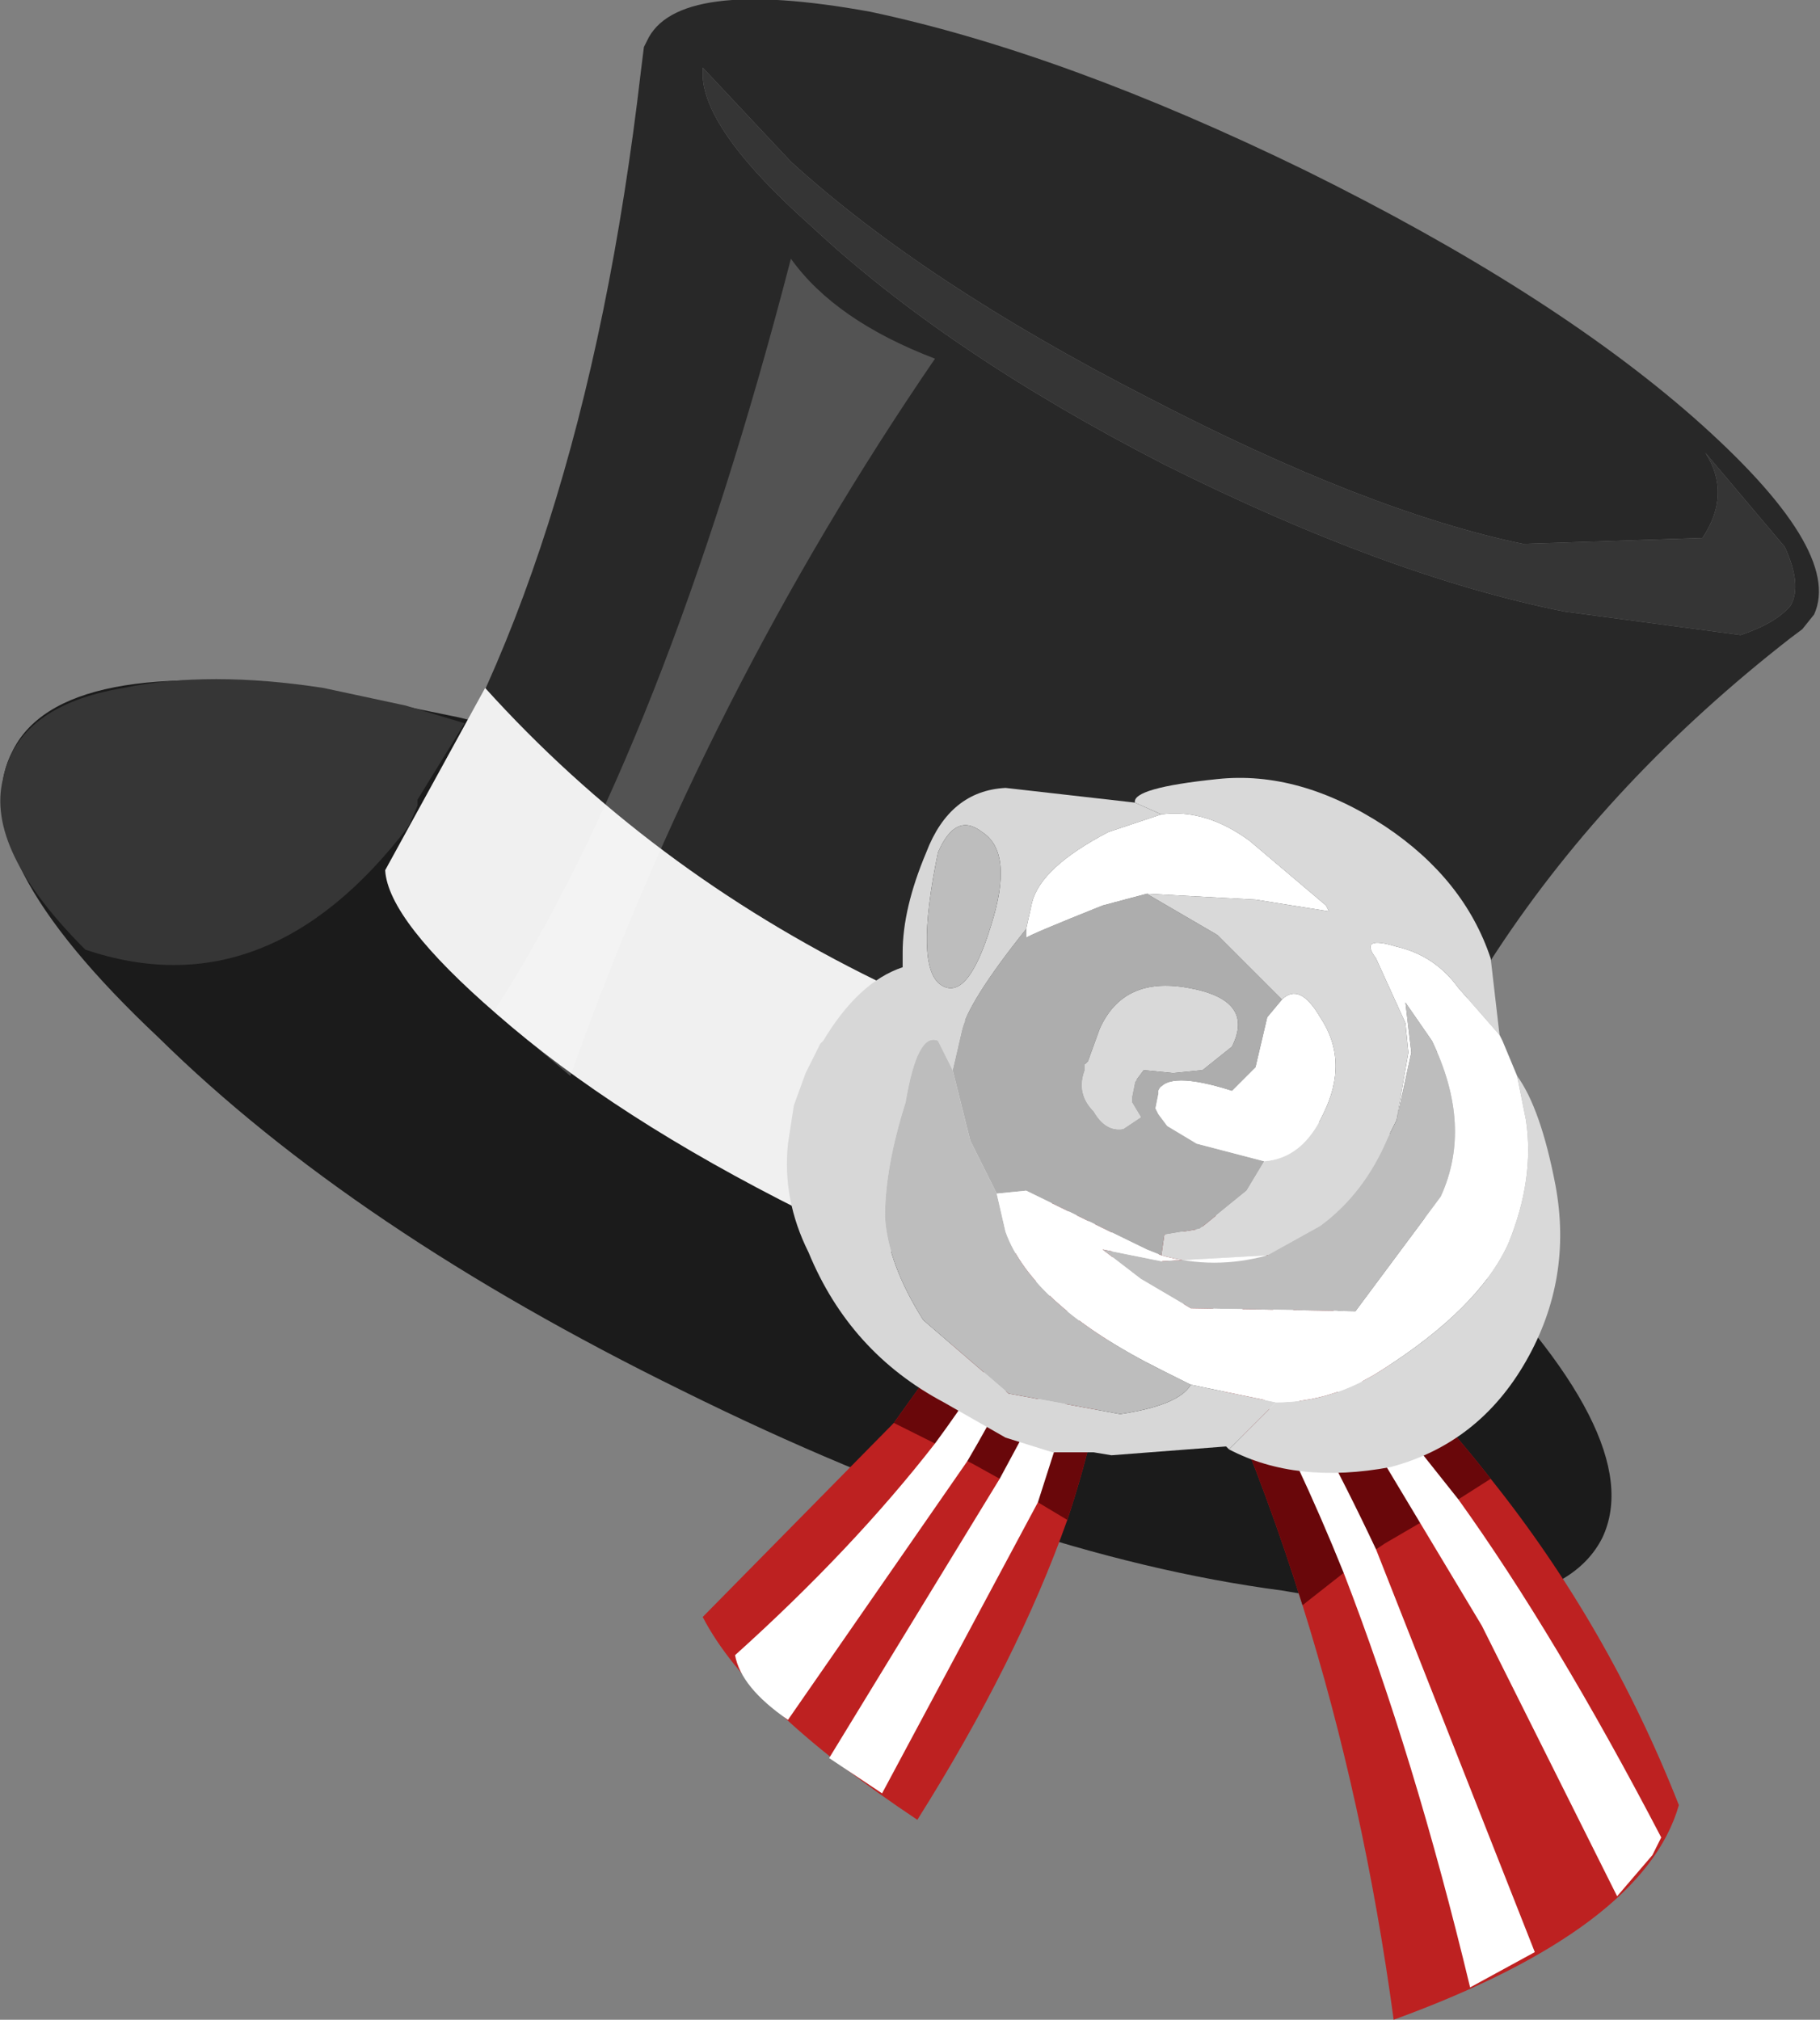 <svg xmlns="http://www.w3.org/2000/svg" xmlns:ffdec="https://www.free-decompiler.com/flash" xmlns:xlink="http://www.w3.org/1999/xlink" ffdec:objectType="frame" width="30.95" height="34.35"><rect width="100%" height="100%" fill="#808080" stroke="none"/><use ffdec:characterId="1" xlink:href="#a" width="30.95" height="34.35"/><defs><g id="a" fill-rule="evenodd"><path fill="#1b1b1b" d="m5.6 11.75 2.2.45 1 .25q3.25.95 6.95 2.75 5.65 2.8 8.95 5.95 3.35 3.3 2.55 5-.85 1.7-5.45.9-4.55-.6-10.2-3.4-5.6-2.75-8.9-6Q-.65 14.5.2 12.8q.8-1.7 5.4-1.05"/><path fill="#282828" d="m10.9 1.2.05-.4.05-.1q.5-1.1 3.8-.5 3.3.7 7.4 2.7 4.15 2.05 6.6 4.2 2.55 2.25 2.05 3.35l-.2.25-.2.15q-6.1 4.75-7.75 11.75l-3.2.1q-2.65-.55-5.85-2.1-3.2-1.6-5.2-3.35Q6.6 15.6 6.6 14.7q3.3-4.85 4.3-13.5m1.05.1q.05.95 1.85 2.55 2.3 2.15 6 4.05 3.8 1.9 6.8 2.5l3 .4q.6-.2.85-.5.2-.35-.1-1L29 7.7q.45.7-.05 1.45l-3.05.1q-2.65-.55-6.4-2.5-3.8-1.95-6.05-4l-1.5-1.6z"/><path fill="#353535" d="M11.95 1.3v-.15l1.5 1.6q2.25 2.05 6.05 4 3.75 1.95 6.4 2.5l3.05-.1q.5-.75.05-1.45l1.35 1.6q.3.65.1 1-.25.3-.85.5l-3-.4q-3-.6-6.8-2.5-3.7-1.9-6-4.05-1.8-1.6-1.85-2.55"/><path fill="#f0f0f0" d="M8.25 11.7q5.55 6.15 15.5 7.6-.7 1.6-1.1 3.4-.65.5-3.15 0-2.65-.55-5.85-2.1-3.2-1.6-5.2-3.35-1.85-1.6-1.9-2.45z"/><path fill="#363636" d="m7.9 12.3-.8 1.3v.1l-.15.35q-2.4 3.15-5.5 2.1-1.7-1.7-1.4-2.9Q.3 12 2.1 11.7q1.45-.3 3.4 0l1.4.3z"/><path fill="#fff" fill-opacity=".2" d="M13.45 4.4q.75 1.05 2.45 1.7-3.9 5.7-6.2 12.2l-1.3-1.1q2.9-4.5 5.05-12.8"/><path fill="#bd2121" d="M20.15 20.3q3.05 2.1 5.2 4.85 2 2.5 3.2 5.55-.6 2.1-4.85 3.65-.5-3.7-1.55-7.05-1.15-3.7-3-7l-.4-.7.1.7q.3 2.55-.7 5.55-.85 2.4-2.55 5.1-2.85-1.9-3.65-3.45l3.25-3.3 2.8-3.9.6-1.1.15.2z"/><path fill="#69070a" d="m19.15 20.3-.4-.7.1.7q.3 2.55-.7 5.55l-.5-.3-.4-.25-.25-.15-.45-.25-.1-.05-.55-.3-.7-.35 2.8-3.9.6-1.1.15.2 1.4.9q3.05 2.1 5.2 4.85l-.55.35-.1.05-.15.1-.2.15-.2.1-.6.35-.15.1-.3.25-.25.15-.7.55q-1.15-3.7-3-7"/><path fill="#fff" d="M18.7 19.65v.65l-.65 4-.4 1.25L15 30.5l-.9-.6 2.9-4.75.35-.65q.85-1.85 1.25-4.2zm.8.65q1.9 1.8 3.9 6.05l2.7 6.85-1.1.6q-.95-3.95-2.15-7.05-1.55-3.85-3.55-6.45l-.35-.45zm-1-.65-.1.65q-.45 2-1.95 4.55l-3.05 4.4q-.8-.55-.9-1.1 2-1.8 3.4-3.6 1.55-2.1 2.4-4.25zm1.25.65q1.8 1.4 3.7 3.5l1.35 1.7q1.65 2.3 3.45 5.75l-.15.3-.6.7-2.3-4.6-1.05-1.75-.9-1.5q-1.45-2.25-3.6-4.1l-.8-.65z"/><path fill="#adadad" d="M18.45 18.1v.1q-.15.4.15.7.2.35.5.3l.3-.2-.15-.25v-.1l.05-.25.15-.2.5.05.5-.05.5-.4q.4-.8-.75-1-1.1-.2-1.5.7l-.2.55zm.3-2.7.75-.2 1.2.7 1.1 1.1-.25.3-.2.85-.4.4q-1.1-.35-1.25 0v.05l-.05.25.05.1.15.2.5.3 1.15.3-.3.5-.8.65-.6.1-.05.35-.25-.1-2.05-1-.5.05-.45-.9-.3-1.2.15-.65q.1-.5 1.1-1.75v.15q.05-.05 1.3-.55"/><path fill="#d9d9d9" d="M19.3 13.65q-.05-.25 1.4-.4 1.4-.15 2.85.8 1.35.9 1.8 2.25l.15 1.3-.7-.8q-.4-.55-1.05-.7-.65-.2-.35.2l.5 1.1.05.5-.2 1.15-.15.3q-.4.95-1.15 1.5l-.9.5q-.9.25-1.8 0l.05-.35.6-.1.8-.65.3-.5q.65-.05 1-.8.45-.9-.05-1.65-.35-.6-.65-.3l-1.1-1.1-1.2-.7 1.85.1 1.25.2-.05-.1-1.3-1.1q-.75-.55-1.5-.45zm6.35 7.5q.45-1.1.3-2.1l-.15-.75q.4.55.65 1.85.3 1.6-.5 3t-2.3 1.8q-1.6.3-2.75-.3l.8-.8q.95 0 1.8-.55 1.65-1.05 2.15-2.15m-7.2-3.05.05-.05.2-.55q.4-.9 1.5-.7 1.15.2.75 1l-.5.4-.5.05-.5-.05-.15.2-.05.25v.1l.15.25-.3.2q-.3.05-.5-.3-.3-.3-.15-.7z"/><path fill="#d7d7d7" d="m17.1 13.4 2.2.25.45.2-.9.3q-1.15.6-1.3 1.2l-.1.45q-1 1.25-1.1 1.75l-.15.65-.25-.5q-.35-.15-.55 1.05-.35 1.1-.35 1.95.05.8.65 1.75l1.45 1.25 1.9.35q1-.15 1.2-.5l1.45.3-.8.8-.05-.05-1.95.15-.3-.05h-.7l-.8-.25-1.05-.6q-1.6-.85-2.3-2.55-.45-.9-.35-1.85l.1-.65.2-.55.25-.5.05-.05q.6-1 1.35-1.25v-.25q0-.75.4-1.7.4-1.05 1.35-1.1m-.4.75q-.45-.35-.75.35-.4 1.95.05 2.25t.85-1q.4-1.25-.15-1.6"/><path fill="#bdbdbd" d="M16.7 14.15q.55.35.15 1.6-.4 1.3-.85 1t-.05-2.25q.3-.7.75-.35m7.65 3.55q.7 1.45.15 2.65l-1.45 1.95-2.8-.05-.85-.5-.65-.5 1 .2 1.8-.1.9-.5q.75-.55 1.15-1.5l.15-.3.25-1.15-.1-.85zm-4.6 5.6.5.25q-.2.35-1.2.5l-1.9-.35-1.45-1.25q-.6-.95-.65-1.75 0-.85.35-1.95.2-1.2.55-1.05l.25.5.3 1.2.45.9.15.65q.45 1.25 2.65 2.35"/><path fill="#fff" d="M19.75 13.85q.75-.1 1.5.45l1.3 1.1.05.1-1.25-.2-1.85-.1-.75.2q-1.25.5-1.3.55v-.15l.1-.45q.15-.6 1.3-1.2zm4 2.25q.65.15 1.05.7l.7.8.05.1.25.6.15.75q.15 1-.3 2.1-.5 1.1-2.15 2.15-.85.55-1.8.55l-1.45-.3-.5-.25q-2.2-1.1-2.65-2.35l-.15-.65.5-.05 2.05 1 .25.1q.9.25 1.8 0l-1.8.1-1-.2.65.5.85.5 2.8.05 1.45-1.95q.55-1.2-.15-2.65l-.45-.65.1.85-.25 1.15.2-1.15-.05-.5-.5-1.1q-.3-.4.35-.2m-1.95.9q.3-.3.65.3.5.75.05 1.65-.35.75-1 .8l-1.15-.3-.5-.3-.15-.2-.05-.1.05-.25v-.05q.15-.35 1.25 0l.4-.4.2-.85z"/></g></defs></svg>